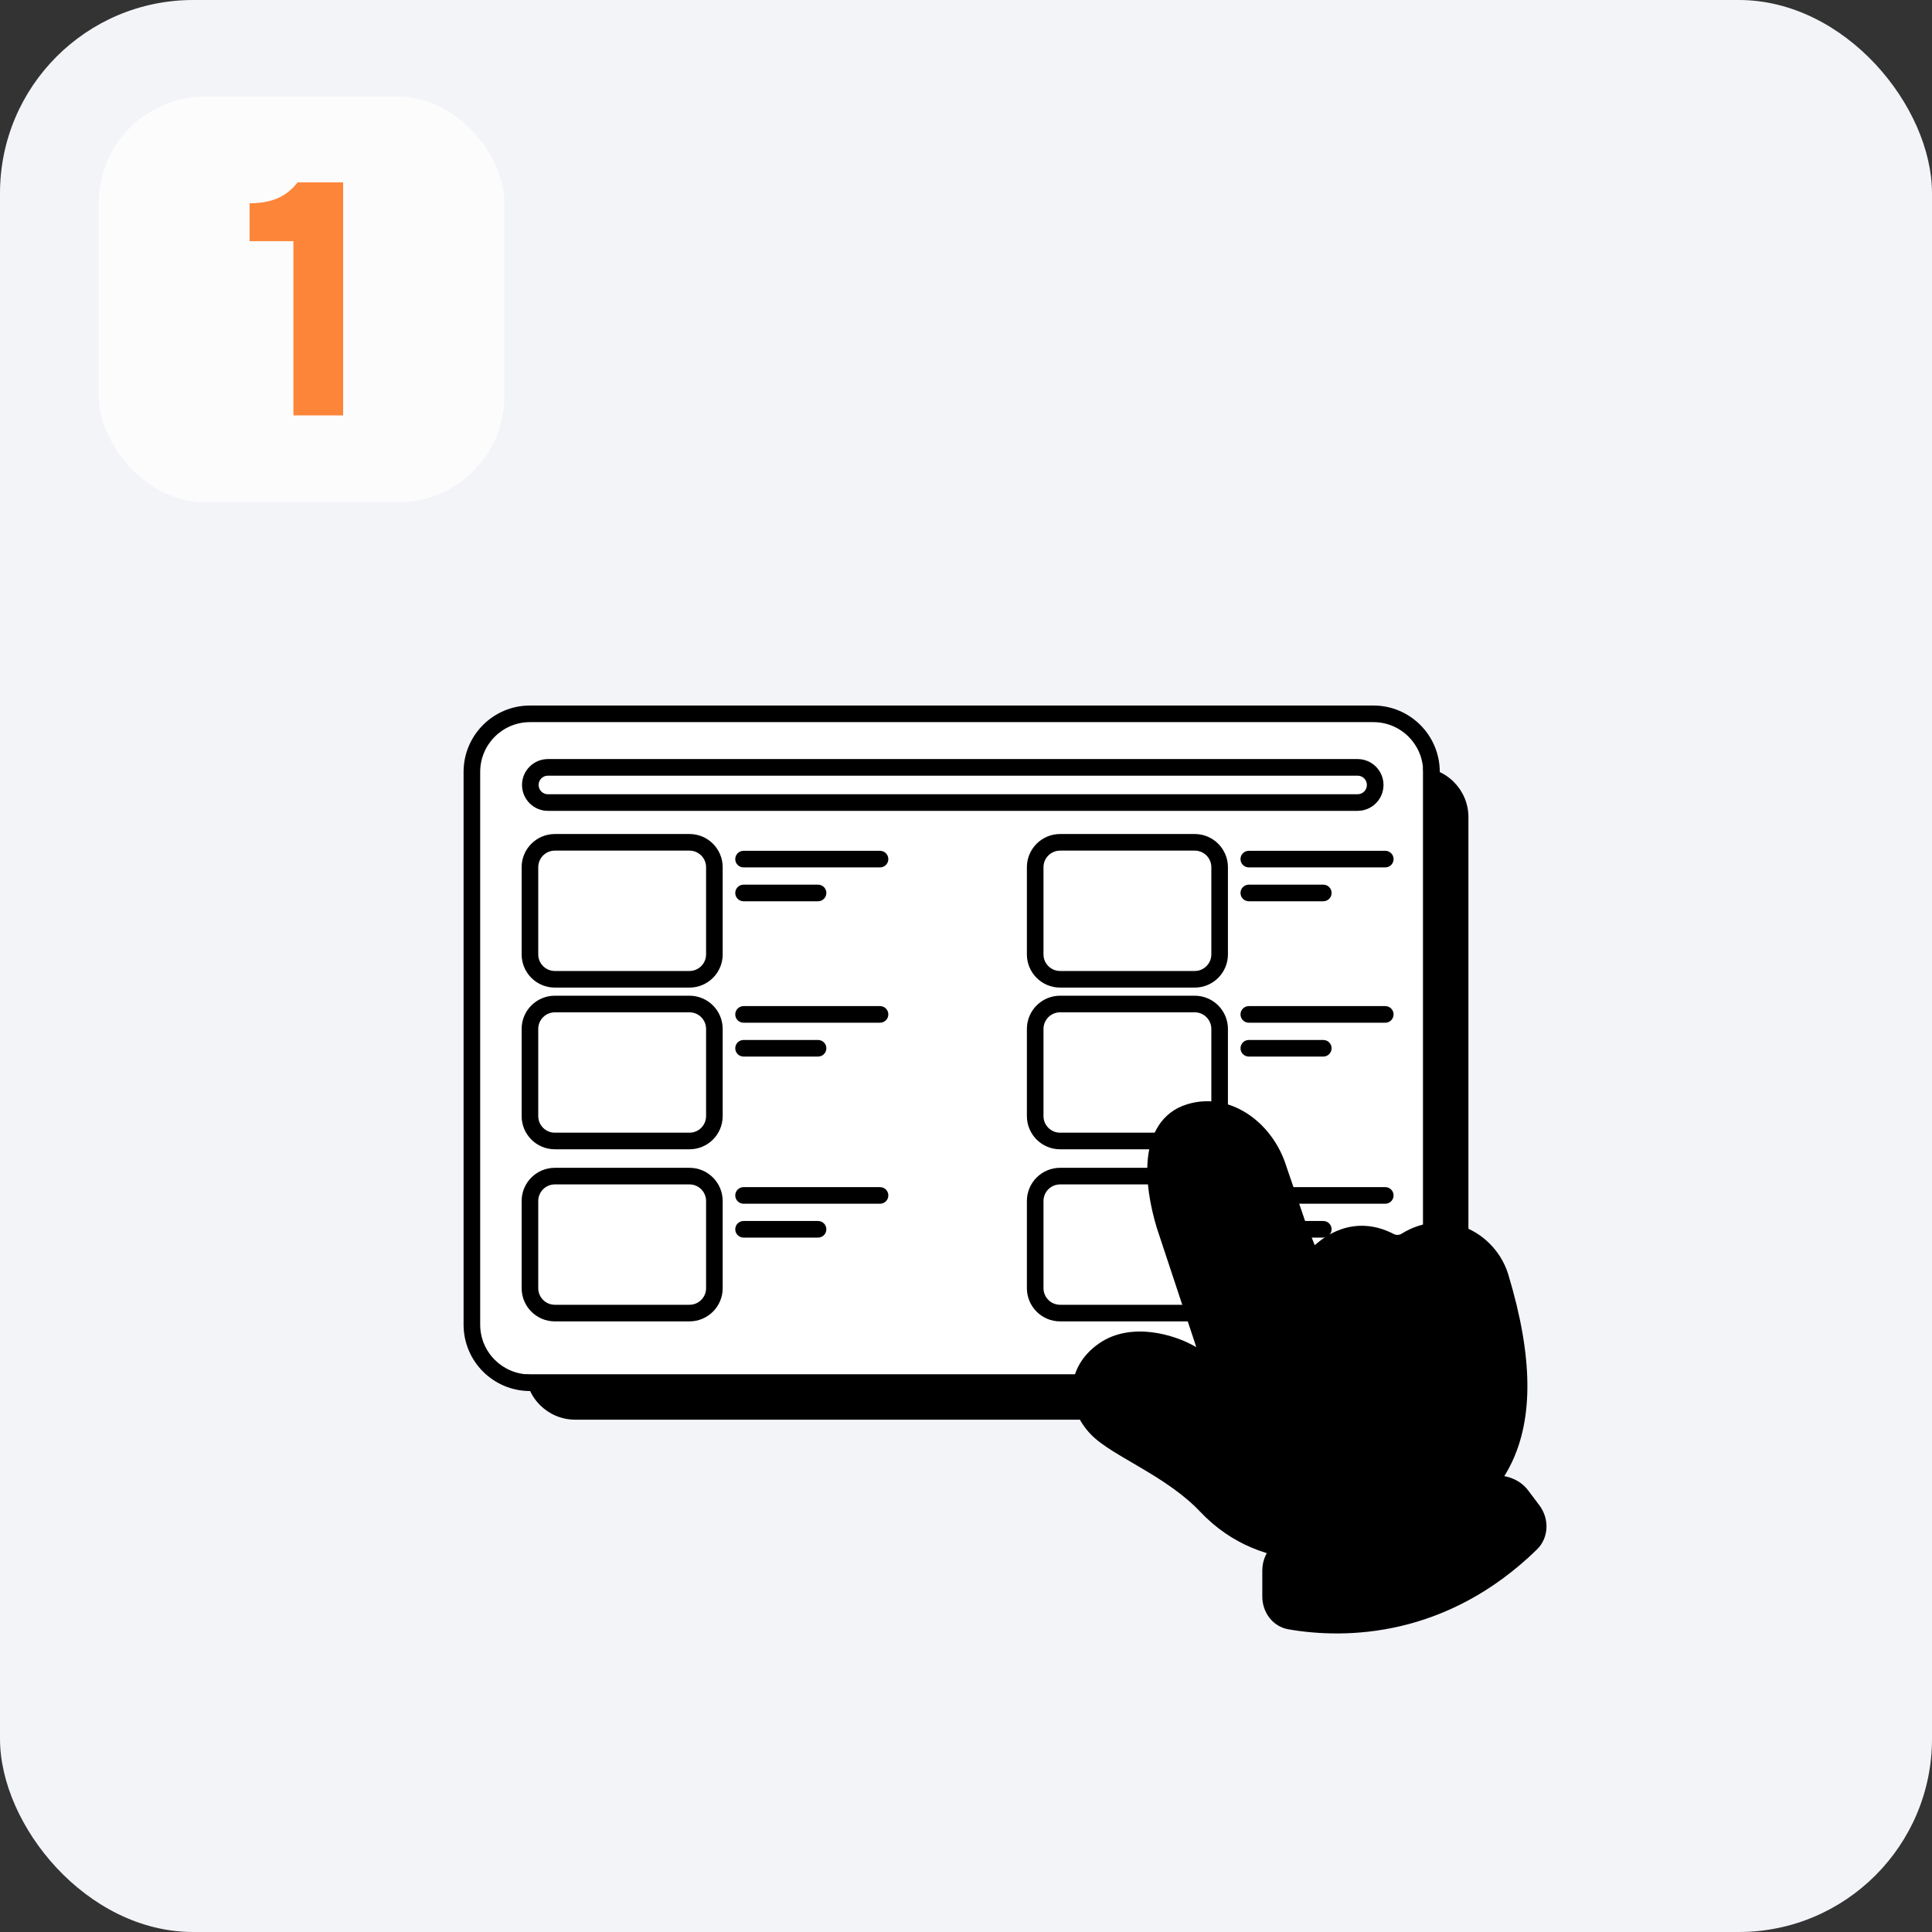 <svg width="200" height="200" viewBox="0 0 200 200" fill="none" xmlns="http://www.w3.org/2000/svg">
<rect x="0" y="0" width="200" height="200" fill="#333333" stroke="none"/>
<rect width="200" height="200" rx="20" fill="#F2F4F7"/>
<g clipPath="url(#clip0_875_21709)">
<rect x="10.217" y="10" width="42" height="42" rx="11" fill="#FCFCFD"/>
<path d="M35.521 43V18.88H30.805C29.581 20.464 27.961 21.04 25.837 21.04V24.964H30.373V43H35.521Z" fill="#FD853A"/>
</g>
<path d="M54.393 84.595C54.393 81.747 56.701 79.439 59.549 79.439H146.855C149.702 79.439 152.011 81.747 152.011 84.595V141.809C152.011 144.657 149.702 146.965 146.855 146.965H59.549C56.701 146.965 54.393 144.657 54.393 141.809V84.595Z" fill="black"/>
<path d="M49.708 79.91C49.708 77.062 52.017 74.754 54.864 74.754H142.17C145.018 74.754 147.326 77.062 147.326 79.91V137.124C147.326 139.972 145.018 142.28 142.17 142.28H54.864C52.017 142.28 49.708 139.972 49.708 137.124V79.91Z" fill="white"/>
<path fillRule="evenodd" clipRule="evenodd" d="M54.864 73.035H142.17C145.967 73.035 149.045 76.113 149.045 79.91V137.124C149.045 140.921 145.967 143.999 142.17 143.999H54.864C51.067 143.999 47.989 140.921 47.989 137.124V79.91C47.989 76.113 51.067 73.035 54.864 73.035ZM54.864 74.754C52.017 74.754 49.708 77.062 49.708 79.91V137.124C49.708 139.972 52.017 142.28 54.864 142.28H142.17C145.018 142.28 147.326 139.972 147.326 137.124V79.91C147.326 77.062 145.018 74.754 142.17 74.754H54.864Z" fill="black"/>
<path fillRule="evenodd" clipRule="evenodd" d="M128.416 88.934C128.416 88.459 128.801 88.075 129.276 88.075H143.403C143.878 88.075 144.263 88.459 144.263 88.934C144.263 89.409 143.878 89.793 143.403 89.793H129.276C128.801 89.793 128.416 89.409 128.416 88.934Z" fill="black"/>
<path fillRule="evenodd" clipRule="evenodd" d="M76.113 88.934C76.113 88.459 76.498 88.075 76.973 88.075H91.1C91.575 88.075 91.96 88.459 91.96 88.934C91.96 89.409 91.575 89.793 91.1 89.793H76.973C76.498 89.793 76.113 89.409 76.113 88.934Z" fill="black"/>
<path fillRule="evenodd" clipRule="evenodd" d="M128.417 92.439C128.417 91.965 128.802 91.58 129.276 91.58H136.988C137.463 91.58 137.847 91.965 137.847 92.439C137.847 92.914 137.463 93.299 136.988 93.299H129.276C128.802 93.299 128.417 92.914 128.417 92.439Z" fill="black"/>
<path fillRule="evenodd" clipRule="evenodd" d="M76.114 92.439C76.114 91.965 76.499 91.58 76.973 91.58H84.685C85.16 91.58 85.544 91.965 85.544 92.439C85.544 92.914 85.16 93.299 84.685 93.299H76.973C76.499 93.299 76.114 92.914 76.114 92.439Z" fill="black"/>
<path fillRule="evenodd" clipRule="evenodd" d="M128.416 123.751C128.416 123.276 128.801 122.891 129.276 122.891H143.403C143.878 122.891 144.263 123.276 144.263 123.751C144.263 124.225 143.878 124.61 143.403 124.61H129.276C128.801 124.61 128.416 124.225 128.416 123.751Z" fill="black"/>
<path fillRule="evenodd" clipRule="evenodd" d="M76.113 123.751C76.113 123.276 76.498 122.891 76.973 122.891H91.1C91.575 122.891 91.96 123.276 91.96 123.751C91.96 124.225 91.575 124.61 91.1 124.61H76.973C76.498 124.61 76.113 124.225 76.113 123.751Z" fill="black"/>
<path fillRule="evenodd" clipRule="evenodd" d="M128.417 127.256C128.417 126.782 128.802 126.397 129.276 126.397H136.988C137.463 126.397 137.847 126.782 137.847 127.256C137.847 127.731 137.463 128.116 136.988 128.116H129.276C128.802 128.116 128.417 127.731 128.417 127.256Z" fill="black"/>
<path fillRule="evenodd" clipRule="evenodd" d="M76.114 127.256C76.114 126.782 76.499 126.397 76.973 126.397H84.685C85.16 126.397 85.544 126.782 85.544 127.256C85.544 127.731 85.16 128.116 84.685 128.116H76.973C76.499 128.116 76.114 127.731 76.114 127.256Z" fill="black"/>
<path fillRule="evenodd" clipRule="evenodd" d="M128.416 105.011C128.416 104.537 128.801 104.152 129.276 104.152H143.403C143.878 104.152 144.263 104.537 144.263 105.011C144.263 105.486 143.878 105.871 143.403 105.871H129.276C128.801 105.871 128.416 105.486 128.416 105.011Z" fill="black"/>
<path fillRule="evenodd" clipRule="evenodd" d="M76.113 105.011C76.113 104.537 76.498 104.152 76.973 104.152H91.1C91.575 104.152 91.96 104.537 91.96 105.011C91.96 105.486 91.575 105.871 91.1 105.871H76.973C76.498 105.871 76.113 105.486 76.113 105.011Z" fill="black"/>
<path fillRule="evenodd" clipRule="evenodd" d="M128.417 108.517C128.417 108.042 128.802 107.658 129.276 107.658H136.988C137.463 107.658 137.847 108.042 137.847 108.517C137.847 108.992 137.463 109.376 136.988 109.376H129.276C128.802 109.376 128.417 108.992 128.417 108.517Z" fill="black"/>
<path fillRule="evenodd" clipRule="evenodd" d="M76.114 108.517C76.114 108.042 76.499 107.658 76.973 107.658H84.685C85.16 107.658 85.544 108.042 85.544 108.517C85.544 108.992 85.16 109.376 84.685 109.376H76.973C76.499 109.376 76.114 108.992 76.114 108.517Z" fill="black"/>
<path fillRule="evenodd" clipRule="evenodd" d="M109.741 86.337H123.678C125.576 86.337 127.115 87.876 127.115 89.774V98.798C127.115 100.696 125.576 102.235 123.678 102.235H109.741C107.842 102.235 106.303 100.696 106.303 98.798V89.774C106.303 87.876 107.842 86.337 109.741 86.337ZM109.741 88.056C108.791 88.056 108.022 88.825 108.022 89.774V98.798C108.022 99.747 108.791 100.516 109.741 100.516H123.678C124.627 100.516 125.397 99.747 125.397 98.798V89.774C125.397 88.825 124.627 88.056 123.678 88.056H109.741Z" fill="black"/>
<path fillRule="evenodd" clipRule="evenodd" d="M57.438 86.337H71.375C73.273 86.337 74.812 87.876 74.812 89.774V98.798C74.812 100.696 73.273 102.235 71.375 102.235H57.438C55.539 102.235 54 100.696 54 98.798V89.774C54 87.876 55.539 86.337 57.438 86.337ZM57.438 88.056C56.488 88.056 55.719 88.825 55.719 89.774V98.798C55.719 99.747 56.488 100.516 57.438 100.516H71.375C72.324 100.516 73.093 99.747 73.093 98.798V89.774C73.093 88.825 72.324 88.056 71.375 88.056H57.438Z" fill="black"/>
<path fillRule="evenodd" clipRule="evenodd" d="M56.719 78.578H140.539C142.019 78.578 143.219 79.778 143.219 81.258C143.219 82.739 142.019 83.939 140.539 83.939H56.719C55.239 83.939 54.039 82.739 54.039 81.258C54.039 79.778 55.239 78.578 56.719 78.578ZM56.719 80.297C56.188 80.297 55.757 80.727 55.757 81.258C55.757 81.79 56.188 82.22 56.719 82.22H140.539C141.07 82.22 141.5 81.79 141.5 81.258C141.5 80.727 141.07 80.297 140.539 80.297H56.719Z" fill="black"/>
<path fillRule="evenodd" clipRule="evenodd" d="M109.741 103.076H123.678C125.576 103.076 127.115 104.615 127.115 106.514V115.537C127.115 117.435 125.576 118.974 123.678 118.974H109.741C107.842 118.974 106.303 117.435 106.303 115.537V106.514C106.303 104.615 107.842 103.076 109.741 103.076ZM109.741 104.795C108.791 104.795 108.022 105.565 108.022 106.514V115.537C108.022 116.486 108.791 117.256 109.741 117.256H123.678C124.627 117.256 125.397 116.486 125.397 115.537V106.514C125.397 105.565 124.627 104.795 123.678 104.795H109.741Z" fill="black"/>
<path fillRule="evenodd" clipRule="evenodd" d="M57.438 103.076H71.375C73.273 103.076 74.812 104.615 74.812 106.514V115.537C74.812 117.435 73.273 118.974 71.375 118.974H57.438C55.539 118.974 54 117.435 54 115.537V106.514C54 104.615 55.539 103.076 57.438 103.076ZM57.438 104.795C56.488 104.795 55.719 105.565 55.719 106.514V115.537C55.719 116.486 56.488 117.256 57.438 117.256H71.375C72.324 117.256 73.093 116.486 73.093 115.537V106.514C73.093 105.565 72.324 104.795 71.375 104.795H57.438Z" fill="black"/>
<path fillRule="evenodd" clipRule="evenodd" d="M109.741 120.891H123.678C125.576 120.891 127.115 122.43 127.115 124.328V133.352C127.115 135.25 125.576 136.789 123.678 136.789H109.741C107.842 136.789 106.303 135.25 106.303 133.352V124.328C106.303 122.43 107.842 120.891 109.741 120.891ZM109.741 122.61C108.791 122.61 108.022 123.379 108.022 124.328V133.352C108.022 134.301 108.791 135.07 109.741 135.07H123.678C124.627 135.07 125.397 134.301 125.397 133.352V124.328C125.397 123.379 124.627 122.61 123.678 122.61H109.741Z" fill="black"/>
<path fillRule="evenodd" clipRule="evenodd" d="M57.438 120.891H71.375C73.273 120.891 74.812 122.43 74.812 124.328V133.352C74.812 135.25 73.273 136.789 71.375 136.789H57.438C55.539 136.789 54 135.25 54 133.352V124.328C54 122.43 55.539 120.891 57.438 120.891ZM57.438 122.61C56.488 122.61 55.719 123.379 55.719 124.328V133.352C55.719 134.301 56.488 135.07 57.438 135.07H71.375C72.324 135.07 73.093 134.301 73.093 133.352V124.328C73.093 123.379 72.324 122.61 71.375 122.61H57.438Z" fill="black"/>
<path d="M130.672 165.266V162.58C130.672 160.297 132.724 158.576 135.006 158.631C142.435 158.808 148.235 156.249 151.904 153.66C153.857 152.282 156.761 152.385 158.199 154.293L159.351 155.823C160.407 157.223 160.349 159.19 159.092 160.414C149.783 169.476 139.397 169.715 133.375 168.665C131.753 168.382 130.672 166.913 130.672 165.266Z" fill="black"/>
<path d="M125.566 155.196C131.416 161.387 139.707 159.839 144.375 158.428C153.713 155.605 159.446 149.287 154.366 132.479C153.419 129.347 149.671 127.062 146.054 129.295C145.269 129.78 144.258 129.821 143.44 129.395C140.373 127.798 138.022 129.471 136.713 130.907C136.186 131.485 135.112 131.388 134.819 130.663L133.424 127.211L131.402 121.32C130.344 117.818 126.951 115.022 123.449 116.081C119.948 117.139 120.192 122.161 121.526 126.574L127.059 143.281L122.499 140.838C120.979 140.023 117.309 138.84 114.79 140.62C112.272 142.4 112.347 145.18 114.22 147.161C116.093 149.143 121.82 151.233 125.566 155.196Z" fill="white"/>
<path fillRule="evenodd" clipRule="evenodd" d="M123.375 139.204L123.839 139.453L119.766 127.157C119.761 127.141 119.756 127.126 119.752 127.11C119.051 124.791 118.584 122.16 118.832 119.87C119.082 117.559 120.153 115.141 122.913 114.307C125.31 113.582 127.619 114.208 129.413 115.478C131.176 116.727 132.519 118.64 133.165 120.749L135.161 126.563L136.106 128.902C136.811 128.272 137.713 127.648 138.804 127.265C140.412 126.701 142.299 126.711 144.296 127.752C144.529 127.873 144.845 127.864 145.08 127.719C147.427 126.27 149.921 126.256 151.976 127.188C153.974 128.094 155.513 129.87 156.139 131.943C158.737 140.538 158.706 146.866 156.443 151.51C154.156 156.203 149.818 158.719 144.912 160.202C140.206 161.624 130.881 163.519 124.219 156.469C122.537 154.69 120.364 153.286 118.245 152.03C117.905 151.828 117.559 151.626 117.216 151.425C116.532 151.026 115.861 150.634 115.274 150.267C114.402 149.722 113.517 149.115 112.874 148.434C111.656 147.146 110.915 145.479 111.008 143.717C111.104 141.916 112.059 140.282 113.721 139.107C115.499 137.85 117.575 137.711 119.246 137.917C120.926 138.123 122.441 138.704 123.375 139.204ZM133.424 127.211L134.819 130.663C135.112 131.388 136.186 131.485 136.713 130.907C138.022 129.472 140.373 127.798 143.44 129.395C144.258 129.821 145.269 129.78 146.054 129.295C149.671 127.062 153.419 129.347 154.366 132.479C159.446 149.287 153.713 155.605 144.376 158.428C139.707 159.839 131.417 161.387 125.566 155.197C123.372 152.875 120.497 151.196 118.117 149.805C116.433 148.822 114.996 147.982 114.22 147.162C112.348 145.18 112.272 142.401 114.791 140.62C117.31 138.84 120.979 140.023 122.499 140.838L127.059 143.281L121.526 126.574C120.192 122.161 119.948 117.139 123.449 116.081C126.951 115.022 130.344 117.818 131.402 121.32L133.424 127.211Z" fill="black"/>
<path fillRule="evenodd" clipRule="evenodd" d="M136.595 136.545C137.092 136.424 137.593 136.729 137.714 137.226L140.007 146.625C140.128 147.122 139.823 147.623 139.326 147.745C138.829 147.866 138.328 147.561 138.207 147.064L135.914 137.665C135.793 137.168 136.097 136.666 136.595 136.545Z" fill="black"/>
<path fillRule="evenodd" clipRule="evenodd" d="M145.837 135.41C146.347 135.371 146.792 135.753 146.832 136.263L147.29 142.224C147.329 142.734 146.948 143.179 146.437 143.219C145.927 143.258 145.482 142.876 145.442 142.366L144.984 136.405C144.945 135.895 145.327 135.45 145.837 135.41Z" fill="black"/>
<defs>
<clipPath id="clip0_875_21709">
<rect x="10.217" y="10" width="42" height="42" rx="11" fill="white"/>
</clipPath>
</defs>
</svg>
